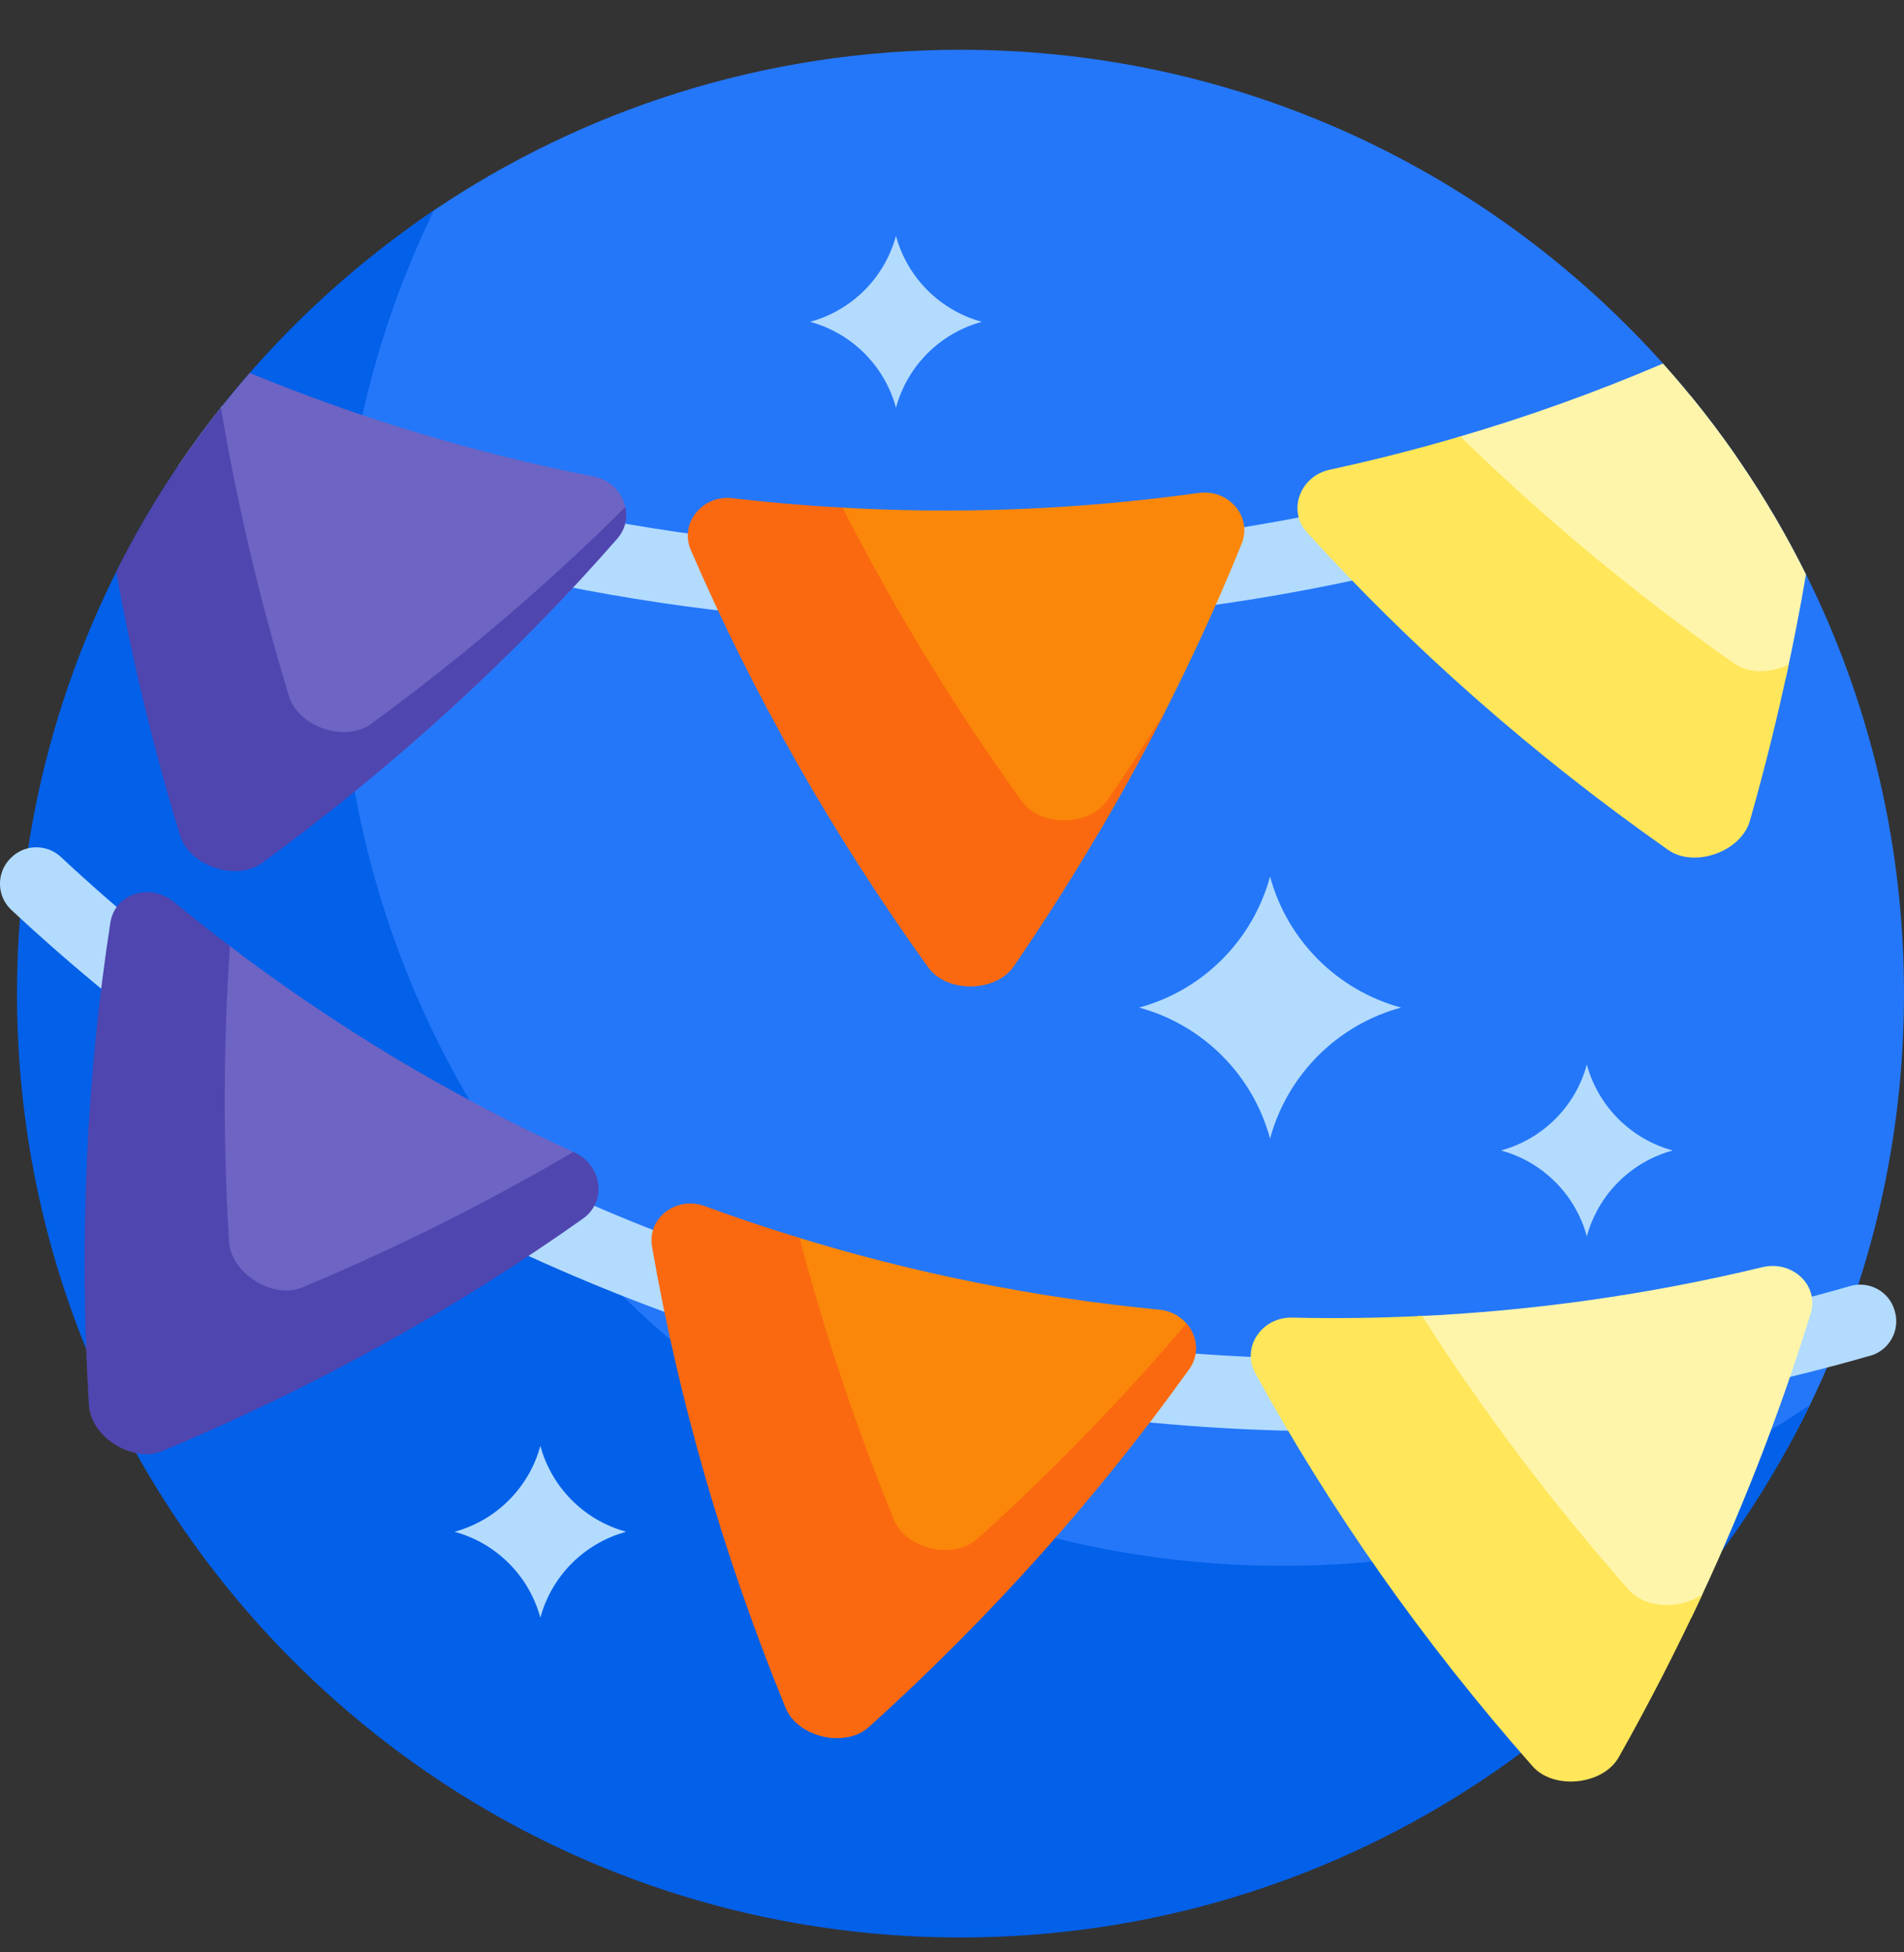 <svg fill="none" height="41" viewBox="0 0 40 41" width="40" xmlns="http://www.w3.org/2000/svg" xmlns:xlink="http://www.w3.org/1999/xlink"><rect x="0" y="0" width="40" height="41" fill="#333333" stroke="none"/><clipPath id="a"><path d="m0 .866h40v40h-40z"/></clipPath><clipPath id="b"><path d="m0 .866h40v40h-40z"/></clipPath><g clip-path="url(#a)"><g clip-path="url(#b)"><path d="m40 20.866c0 3.098-.711 6.03-1.978 8.642-3.211 6.617-9.994 9.547-17.843 9.547-10.947 0-17.878-7.242-17.878-18.189 0-6.842 1.523-12.874 6.796-16.436 3.163-2.137 6.977-3.385 11.082-3.385 10.947 0 19.821 8.874 19.821 19.821z" fill="#2477f9"/><path d="m26.956 32.883c-10.947 0-19.821-8.874-19.821-19.821 0-3.099.712-6.031 1.979-8.643-5.282 3.56-8.757 9.598-8.757 16.447 0 10.947 8.874 19.821 19.821 19.821 7.849 0 14.632-4.562 17.843-11.179-3.16 2.13-6.967 3.375-11.065 3.375z" fill="#0360e8"/><path d="m4.673 8.52c-.325.407-.634.827-.927 1.26 10.443 4.496 22.318 4.424 32.715-.217-.298-.429-.613-.846-.943-1.249-9.823 4.28-20.98 4.349-30.845.206z" fill="#b2dbfe"/><path d="m8.705 15.563c1.541-1.347 2.965-2.77 4.264-4.255.405-.47.115-1.183-.504-1.303-2.455-.481-4.873-1.206-7.218-2.172-.252.288-.494.584-.729.886v6.844z" fill="#6e64c3"/><path d="m7.801 15.199c-.543.401-1.535.069-1.73-.579-.616-2.022-1.091-4.047-1.431-6.06-.846 1.066-1.584 2.221-2.198 3.449.332 1.838.777 3.686 1.339 5.53.194.648 1.187.98 1.73.579 2.81-2.054 5.304-4.347 7.458-6.81.17-.198.216-.438.168-.659-1.625 1.615-3.406 3.139-5.337 4.55z" fill="#5046af"/><path d="m25.184 10.351c-2.536.355-5.099.454-7.651.3 0 0 .004.555.011 1.349.026 3.039 2.497 5.489 5.536 5.489 1.17-1.986 2.172-4.016 3.005-6.07.23-.577-.279-1.155-.902-1.067z" fill="#fa870a"/><path d="m23.265 16.803c-.378.557-1.412.568-1.802.02-1.436-1.998-2.69-4.06-3.761-6.162-.772-.043-1.544-.109-2.313-.199-.625-.074-1.119.516-.877 1.087 1.296 3.003 2.961 5.946 4.985 8.762.39.548 1.424.536 1.802-.02 1.192-1.74 2.25-3.525 3.173-5.338-.386.622-.787 1.239-1.206 1.851z" fill="#fa690f"/><path d="m34.936 7.635c-1.412.604-2.851 1.119-4.309 1.545 0 2.802 2.271 5.073 5.073 5.073h1.814c.16-.731.303-1.461.427-2.19-.801-1.613-1.815-3.102-3.005-4.429z" fill="#fff5aa"/><path d="m36.429 13.931c-2.088-1.466-4.008-3.064-5.751-4.766-.907.267-1.822.5-2.743.699-.617.132-.895.85-.481 1.312 2.2 2.423 4.738 4.669 7.588 6.67.551.391 1.538.04 1.721-.611.312-1.095.583-2.19.815-3.283-.37.183-.833.205-1.151-.021z" fill="#ffe65a"/><path d="m39.293 28.469c-13.757 3.957-28.587.402-39.055-9.361-.308-.287-.319-.773-.026-1.075.003-.004.007-.007.011-.011.286-.295.756-.306 1.057-.025 10.076 9.396 24.349 12.817 37.59 9.01.395-.114.809.108.93.502.001.005.003.01.004.015.124.403-.106.83-.511.947z" fill="#b2dbfe"/><path d="m12.067 24.201c-2.573-1.177-5.028-2.645-7.314-4.39l-.312.312v8.26c-0 0 8.2-3.921 7.626-4.182z" fill="#6e64c3"/><path d="m12.067 24.201c-.008-.004-.015-.007-.023-.011-1.792 1.056-3.69 2.008-5.686 2.843-.622.264-1.509-.291-1.547-.966-.127-2.1-.118-4.17.019-6.198-.396-.3-.787-.608-1.172-.925-.497-.41-1.24-.189-1.339.428-.503 3.255-.662 6.654-.452 10.132.038.675.926 1.229 1.547.966 3.211-1.343 6.172-2.991 8.84-4.884.504-.363.387-1.123-.187-1.385z" fill="#5046af"/><path d="m24.355 27.503c-2.604-.251-5.174-.768-7.669-1.54l1.36 6.316c.115.536.521.962 1.051 1.104.493.132 1.018-.003 1.386-.355 1.358-1.298 3.656-3.096 4.5-4.277.357-.507-.002-1.188-.628-1.248z" fill="#fa870a"/><path d="m20.537 32.313c-.497.453-1.505.224-1.757-.4-.802-1.962-1.462-3.939-1.982-5.916-.67-.205-1.336-.428-1.994-.669-.59-.217-1.209.241-1.106.853.561 3.222 1.493 6.473 2.805 9.682.252.624 1.26.854 1.757.4 2.573-2.325 4.822-4.851 6.724-7.512.223-.316.167-.7-.058-.958-1.336 1.573-2.8 3.085-4.389 4.52z" fill="#fa690f"/><path d="m35.534 33.97c1.007-2.105 1.843-4.242 2.506-6.389.18-.599-.393-1.121-1.02-.969-2.397.578-4.821.917-7.241 1.028v.577c-0 3.178 2.576 5.754 5.754 5.754z" fill="#fff5aa"/><path d="m34.214 33.383c-1.627-1.842-3.073-3.767-4.338-5.748-.912.044-1.823.056-2.732.035-.631-.015-1.069.618-.774 1.164 1.575 2.869 3.519 5.645 5.825 8.255.445.508 1.487.398 1.816-.193.635-1.128 1.22-2.268 1.754-3.417-.449.321-1.194.314-1.552-.096z" fill="#ffe65a"/><g fill="#b2dbfe"><path d="m26.682 18.408c.365 1.34 1.411 2.386 2.751 2.751-1.34.365-2.386 1.411-2.751 2.751-.364-1.34-1.411-2.386-2.751-2.751 1.34-.364 2.386-1.411 2.751-2.751z"/><path d="m33.337 22.356c.239.878.925 1.564 1.804 1.804-.878.239-1.565.925-1.804 1.804-.239-.878-.925-1.565-1.804-1.804.878-.239 1.565-.925 1.804-1.804z"/><path d="m18.823 4.954c.239.878.925 1.564 1.804 1.804-.878.239-1.565.925-1.804 1.804-.239-.878-.925-1.564-1.804-1.804.878-.239 1.565-.925 1.804-1.804z"/><path d="m11.352 30.363c.239.878.925 1.565 1.804 1.804-.878.239-1.565.925-1.804 1.804-.239-.878-.925-1.565-1.804-1.804.878-.239 1.565-.925 1.804-1.804z"/></g></g></g></svg>